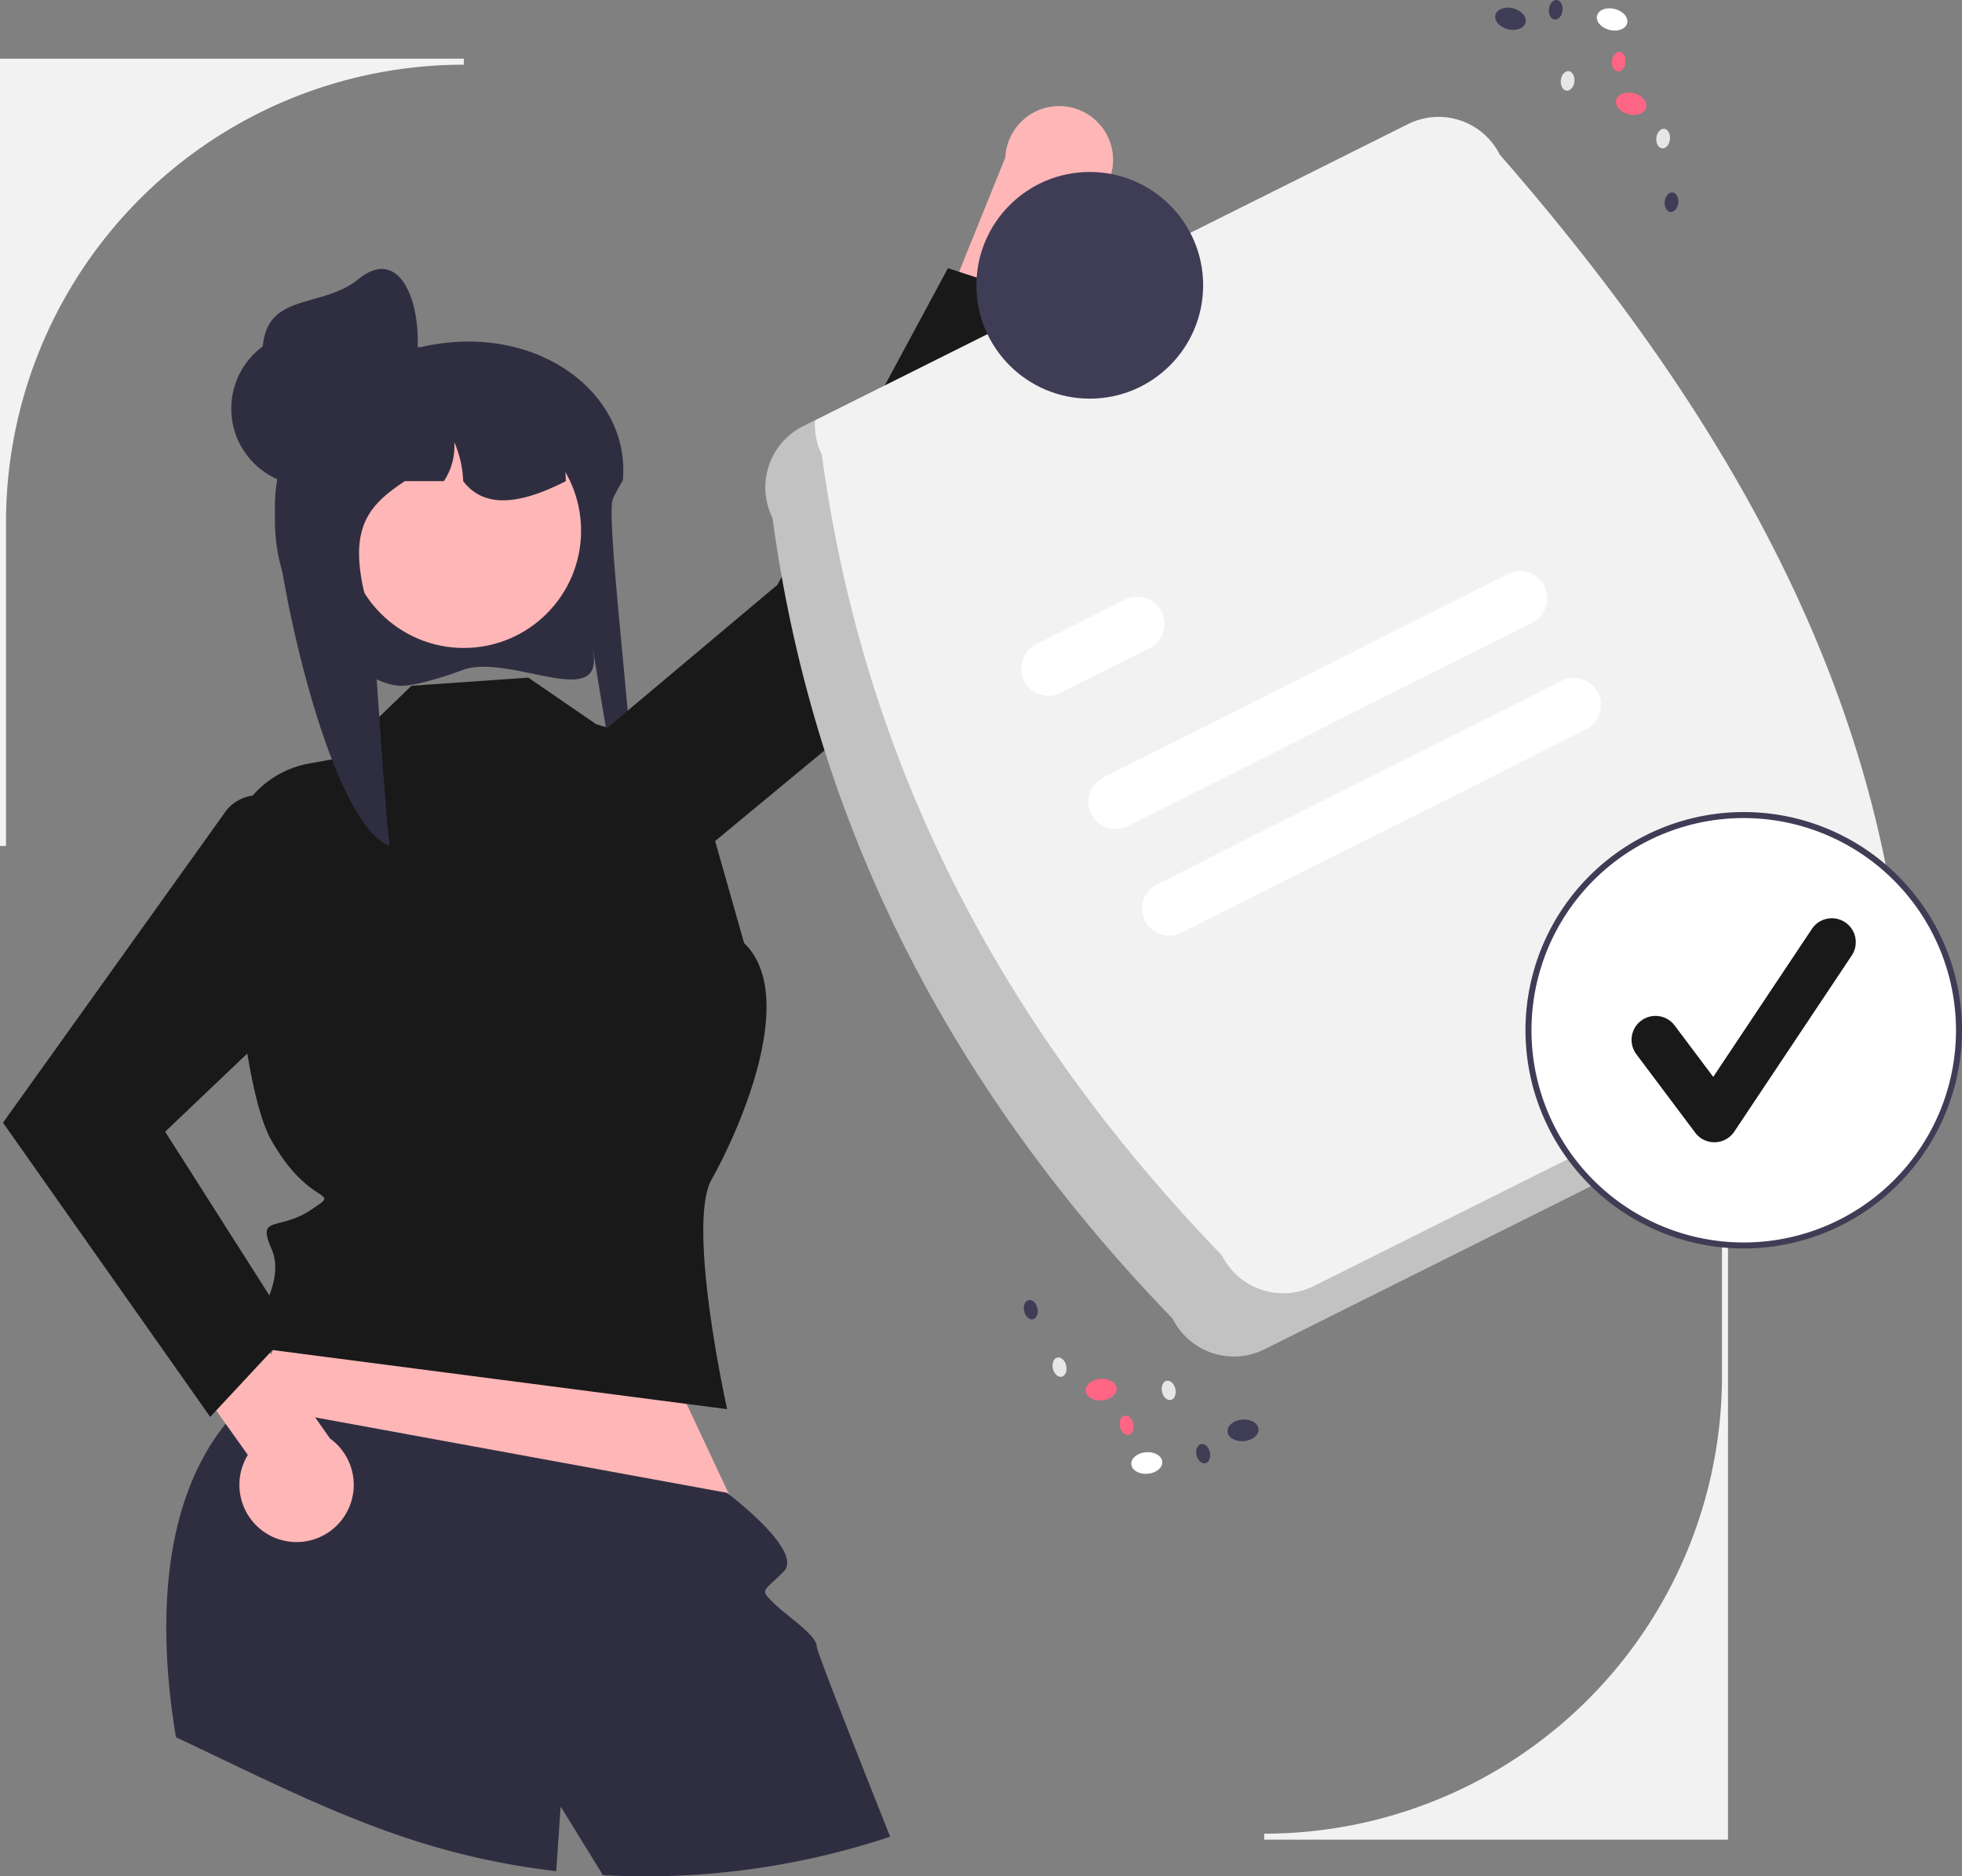 <svg xmlns="http://www.w3.org/2000/svg" data-name="Layer 1" width="653.383" height="625.004" viewBox="0 0 653.383 625.004" xmlns:xlink="http://www.w3.org/1999/xlink"><rect x="0" y="0" width="653.383" height="625.004" fill="#808080" stroke="none"/><path d="M848.763,750.293H694.308v-2h0A152.455,152.455,0,0,0,846.763,595.838V488.046h2Z" transform="translate(-273.308 -137.498)" fill="#f2f2f2"/><path d="M427.326,360.693a114.227,114.227,0,0,1-12.558,3.971c-5.626,1.371-8.802,2.007-14.231-.101-.191-.074-.373-.147-.544-.219a57.679,57.679,0,0,1-35.105-52.299c-.027-.384-.027-.787-.027-1.18a56.192,56.192,0,0,1,.271-5.675,57.37,57.37,0,0,1,1.23-7.633l-.054-.01c-4.396-4.495-6.087-10.653-5.527-16.84a27.832,27.832,0,0,1,12.573-20.813,44.032,44.032,0,0,1,18.281-6.453,46.326,46.326,0,0,1,5.255-.305h16.499a71.282,71.282,0,0,1,10.357-1.633h.027c33.205-2.754,59.391,19.259,56.949,46.043-.018.03-.045.059-.063.089-.706,1.151-1.33,2.243-1.881,3.285-.534.974-.986,1.908-1.375,2.793-3.03,6.846,11.37,113.061,6.205,114.674-2.94.915-14.789-78.123-12.663-63.093C473.621,374.151,442.623,355.038,427.326,360.693Z" transform="translate(-273.308 -137.498)" fill="#2f2e41"/><polygon points="204.039 415.202 250.068 513.262 73.005 495.329 109.966 401.193 204.039 415.202" fill="#ffb6b6"/><path d="M569.747,749.306a257.909,257.909,0,0,1-95.64,12.81l-14.09-22.85s-.59,8.51-1.47,21.52a248.821,248.821,0,0,1-45.47-9.64c-28.11-8.79-54.46-22.41-81.17-34.97-5.41-32.25-7.44-81.98,22.47-110.93l160.99,29.5s25.83,19.32,18.92,26.24c-6.91,6.91-7.98,5.84-3.44,10.38,4.54,4.54,14.35,10.61,14.45,14.58C545.337,687.496,556.347,715.606,569.747,749.306Z" transform="translate(-273.308 -137.498)" fill="#2f2e41"/><path d="M449.235,363.212,410.34,365.926l-25.139,24.292-8.804,1.571a32.825,32.825,0,0,0-27.006,34.246c1.811,30.683,5.866,76.528,14.341,91.402,13.141,23.063,23.996,15.827,13.141,23.063s-18.142,1.55-13.141,12.986-6.758,26.105-6.758,26.105l-4.681,4.681,4.965,2.035,158.196,20.585s-13.679-61.502-5.124-76.61,29.296-60.777,10.785-78.646l-18.1-63.694-31.134-9.182Z" transform="translate(-273.308 -137.498)" fill="#191919"/><path d="M643.68,187.42a17.981,17.981,0,0,1-17.193,21.315l-32.972,83.337L568.222,288.619l39.886-98.694a17.956,17.956,0,0,1,35.573-2.505Z" transform="translate(-273.308 -137.498)" fill="#ffb6b6"/><path d="M463.906,442.048l6.506,9.601,97.201-80.509,53.422-133.844-32.043-10.467L532.211,332.291l-60.075,50.516A44.665,44.665,0,0,0,463.906,442.048Z" transform="translate(-273.308 -137.498)" fill="#191919"/><path d="M364.878,649.749a19.072,19.072,0,0,1-9.035-27.606l-55.105-77.461,17.678-20.51,64.777,92.48a19.046,19.046,0,0,1-18.314,33.096Z" transform="translate(-273.308 -137.498)" fill="#ffb6b6"/><path d="M366.145,404.278h0a13.6,13.6,0,0,0-17.382,3.06L274.308,511.467l69,98,27-29-42-66,55.818-53.145A44.665,44.665,0,0,0,366.145,404.278Z" transform="translate(-273.308 -137.498)" fill="#191919"/><circle cx="154.455" cy="176.779" r="39.056" fill="#ffb6b6"/><path d="M461.726,297.761c-.651.344-1.293.66-1.945.977-.678.326-1.357.651-2.044.959-13.07,5.925-23.717,6.585-30.175-1.936a36.169,36.169,0,0,0-2.976-13.007,20.903,20.903,0,0,1-3.446,13.007H408.133c-13.396,8.891-20.27,17.059-10.972,46.248.606,1.918,4.758,70.047,5.943,75.284-20.279-7.779-37.773-90.371-38.216-112.134-.027-.353-.027-.724-.027-1.085a47.554,47.554,0,0,1,.271-5.219,48.862,48.862,0,0,1,1.23-7.019l-.054-.009a18.331,18.331,0,0,1-5.527-15.486,44.664,44.664,0,0,1,12.41-11.126,79.197,79.197,0,0,1,13.586-5.102c.118-.027.217-.054.335-.081,1.429-.389,2.894-.742,4.36-1.049a81.871,81.871,0,0,1,9.145-1.384c.226-.009.443-.027.642-.027a6.853,6.853,0,0,1,3.491.959c.009,0,.009.009.027.009a6.89,6.89,0,0,1,3.356,5.861h14.491c.534,0,1.067.018,1.601.045,20.18.805,36.398,9.434,37.438,29.271C461.708,296.404,461.726,297.073,461.726,297.761Z" transform="translate(-273.308 -137.498)" fill="#2f2e41"/><circle cx="102.747" cy="136.103" r="25.73" fill="#2f2e41"/><path d="M411.38,261.7c-2.923,13.906-17.345,22.224-31.142,18.821a25.73,25.73,0,0,1-18.821-31.142c3.402-13.797,20.147-9.82,31.142-18.821C408.113,217.823,415.322,242.946,411.38,261.7Z" transform="translate(-273.308 -137.498)" fill="#2f2e41"/><path d="M663.838,576.757c-71.994-74.563-119.106-162.079-133.258-266.753a22.79,22.79,0,0,1,10.191-30.537L742.229,178.827a22.79,22.79,0,0,1,30.537,10.191c70.894,81.237,122.023,168.208,133.258,266.753a22.789,22.789,0,0,1-10.191,30.537L694.375,586.948A22.79,22.79,0,0,1,663.838,576.757Z" transform="translate(-273.308 -137.498)" fill="#f2f2f2"/><path d="M710.789,565.894a22.79,22.79,0,0,1-30.537-10.191c-71.995-74.563-119.107-162.079-133.258-266.753a22.496,22.496,0,0,1-2.258-11.464l-3.964,1.98a22.79,22.79,0,0,0-10.192,30.537c14.151,104.674,61.264,192.19,133.258,266.753A22.789,22.789,0,0,0,694.375,586.947L895.833,486.309a22.688,22.688,0,0,0,12.449-19.074Z" transform="translate(-273.308 -137.498)" opacity="0.2" style="isolation:isolate"/><path d="M783.637,344.861,648.823,412.676a9.055,9.055,0,0,1-8.138-16.178l134.814-67.814a9.055,9.055,0,0,1,8.138,16.178Z" transform="translate(-273.308 -137.498)" fill="#fff"/><path d="M656.168,353.397l-29.659,14.919a9.055,9.055,0,0,1-8.189-16.152l.051-.026,29.659-14.919a9.055,9.055,0,0,1,8.138,16.178Z" transform="translate(-273.308 -137.498)" fill="#fff"/><path d="M801.525,380.422,666.711,448.237a9.055,9.055,0,0,1-8.157-16.168l.019-.01,134.814-67.814a9.055,9.055,0,0,1,8.138,16.178Z" transform="translate(-273.308 -137.498)" fill="#fff"/><circle cx="362.916" cy="95.035" r="37.754" fill="#3f3d56"/><circle cx="580.698" cy="343.181" r="71.685" fill="#fff"/><path d="M854.007,553.364a72.685,72.685,0,1,1,72.685-72.686A72.768,72.768,0,0,1,854.007,553.364Zm0-143.37a70.685,70.685,0,1,0,70.685,70.685A70.765,70.765,0,0,0,854.007,409.994Z" transform="translate(-273.308 -137.498)" fill="#3f3d56"/><path d="M844.227,517.988a7.972,7.972,0,0,1-6.379-3.19l-19.557-26.076a7.974,7.974,0,1,1,12.758-9.568L843.845,496.212l32.862-49.292a7.974,7.974,0,0,1,13.27,8.846l-39.114,58.67a7.977,7.977,0,0,1-6.414,3.548C844.375,517.987,844.301,517.988,844.227,517.988Z" transform="translate(-273.308 -137.498)" fill="#191919"/><ellipse cx="655.208" cy="624.824" rx="5.177" ry="3.601" transform="translate(-324.158 -79.406) rotate(-4.887)" fill="#fff"/><ellipse cx="687.258" cy="613.952" rx="5.177" ry="3.601" transform="translate(-323.115 -76.715) rotate(-4.887)" fill="#3f3d56"/><ellipse cx="640.015" cy="600.372" rx="5.177" ry="3.601" transform="translate(-322.13 -80.79) rotate(-4.887)" fill="#ff6584"/><ellipse cx="626.157" cy="592.889" rx="2.276" ry="3.272" transform="translate(-388.581 15.082) rotate(-12.732)" fill="#e6e6e6"/><ellipse cx="616.585" cy="573.761" rx="2.276" ry="3.272" transform="translate(-384.601 12.502) rotate(-12.732)" fill="#3f3d56"/><ellipse cx="662.509" cy="600.624" rx="2.276" ry="3.272" transform="translate(-389.392 23.284) rotate(-12.732)" fill="#e6e6e6"/><ellipse cx="648.51" cy="612.245" rx="2.276" ry="3.272" transform="translate(-392.297 20.485) rotate(-12.732)" fill="#ff6584"/><ellipse cx="673.995" cy="621.71" rx="2.276" ry="3.272" transform="translate(-393.757 26.334) rotate(-12.732)" fill="#3f3d56"/><ellipse cx="810.171" cy="143.967" rx="3.601" ry="5.177" transform="translate(198.282 756.447) rotate(-75.779)" fill="#fff"/><ellipse cx="776.327" cy="143.749" rx="3.601" ry="5.177" transform="translate(172.964 723.476) rotate(-75.779)" fill="#3f3d56"/><ellipse cx="816.522" cy="172.046" rx="3.601" ry="5.177" transform="translate(175.855 783.784) rotate(-75.779)" fill="#ff6584"/><ellipse cx="827.167" cy="183.652" rx="3.272" ry="2.276" transform="translate(279.488 847.812) rotate(-83.624)" fill="#e6e6e6"/><ellipse cx="829.95" cy="204.86" rx="3.272" ry="2.276" transform="translate(260.885 869.43) rotate(-83.624)" fill="#3f3d56"/><ellipse cx="795.35" cy="164.444" rx="3.272" ry="2.276" transform="translate(270.293 799.116) rotate(-83.624)" fill="#e6e6e6"/><ellipse cx="812.382" cy="158.046" rx="3.272" ry="2.276" transform="translate(291.792 810.354) rotate(-83.624)" fill="#ff6584"/><ellipse cx="791.399" cy="140.759" rx="3.272" ry="2.276" transform="translate(290.32 774.135) rotate(-83.624)" fill="#3f3d56"/><path d="M275.308,419.293h-2V157.046H427.763v2h-0A152.455,152.455,0,0,0,275.308,311.501Z" transform="translate(-273.308 -137.498)" fill="#f2f2f2"/></svg>